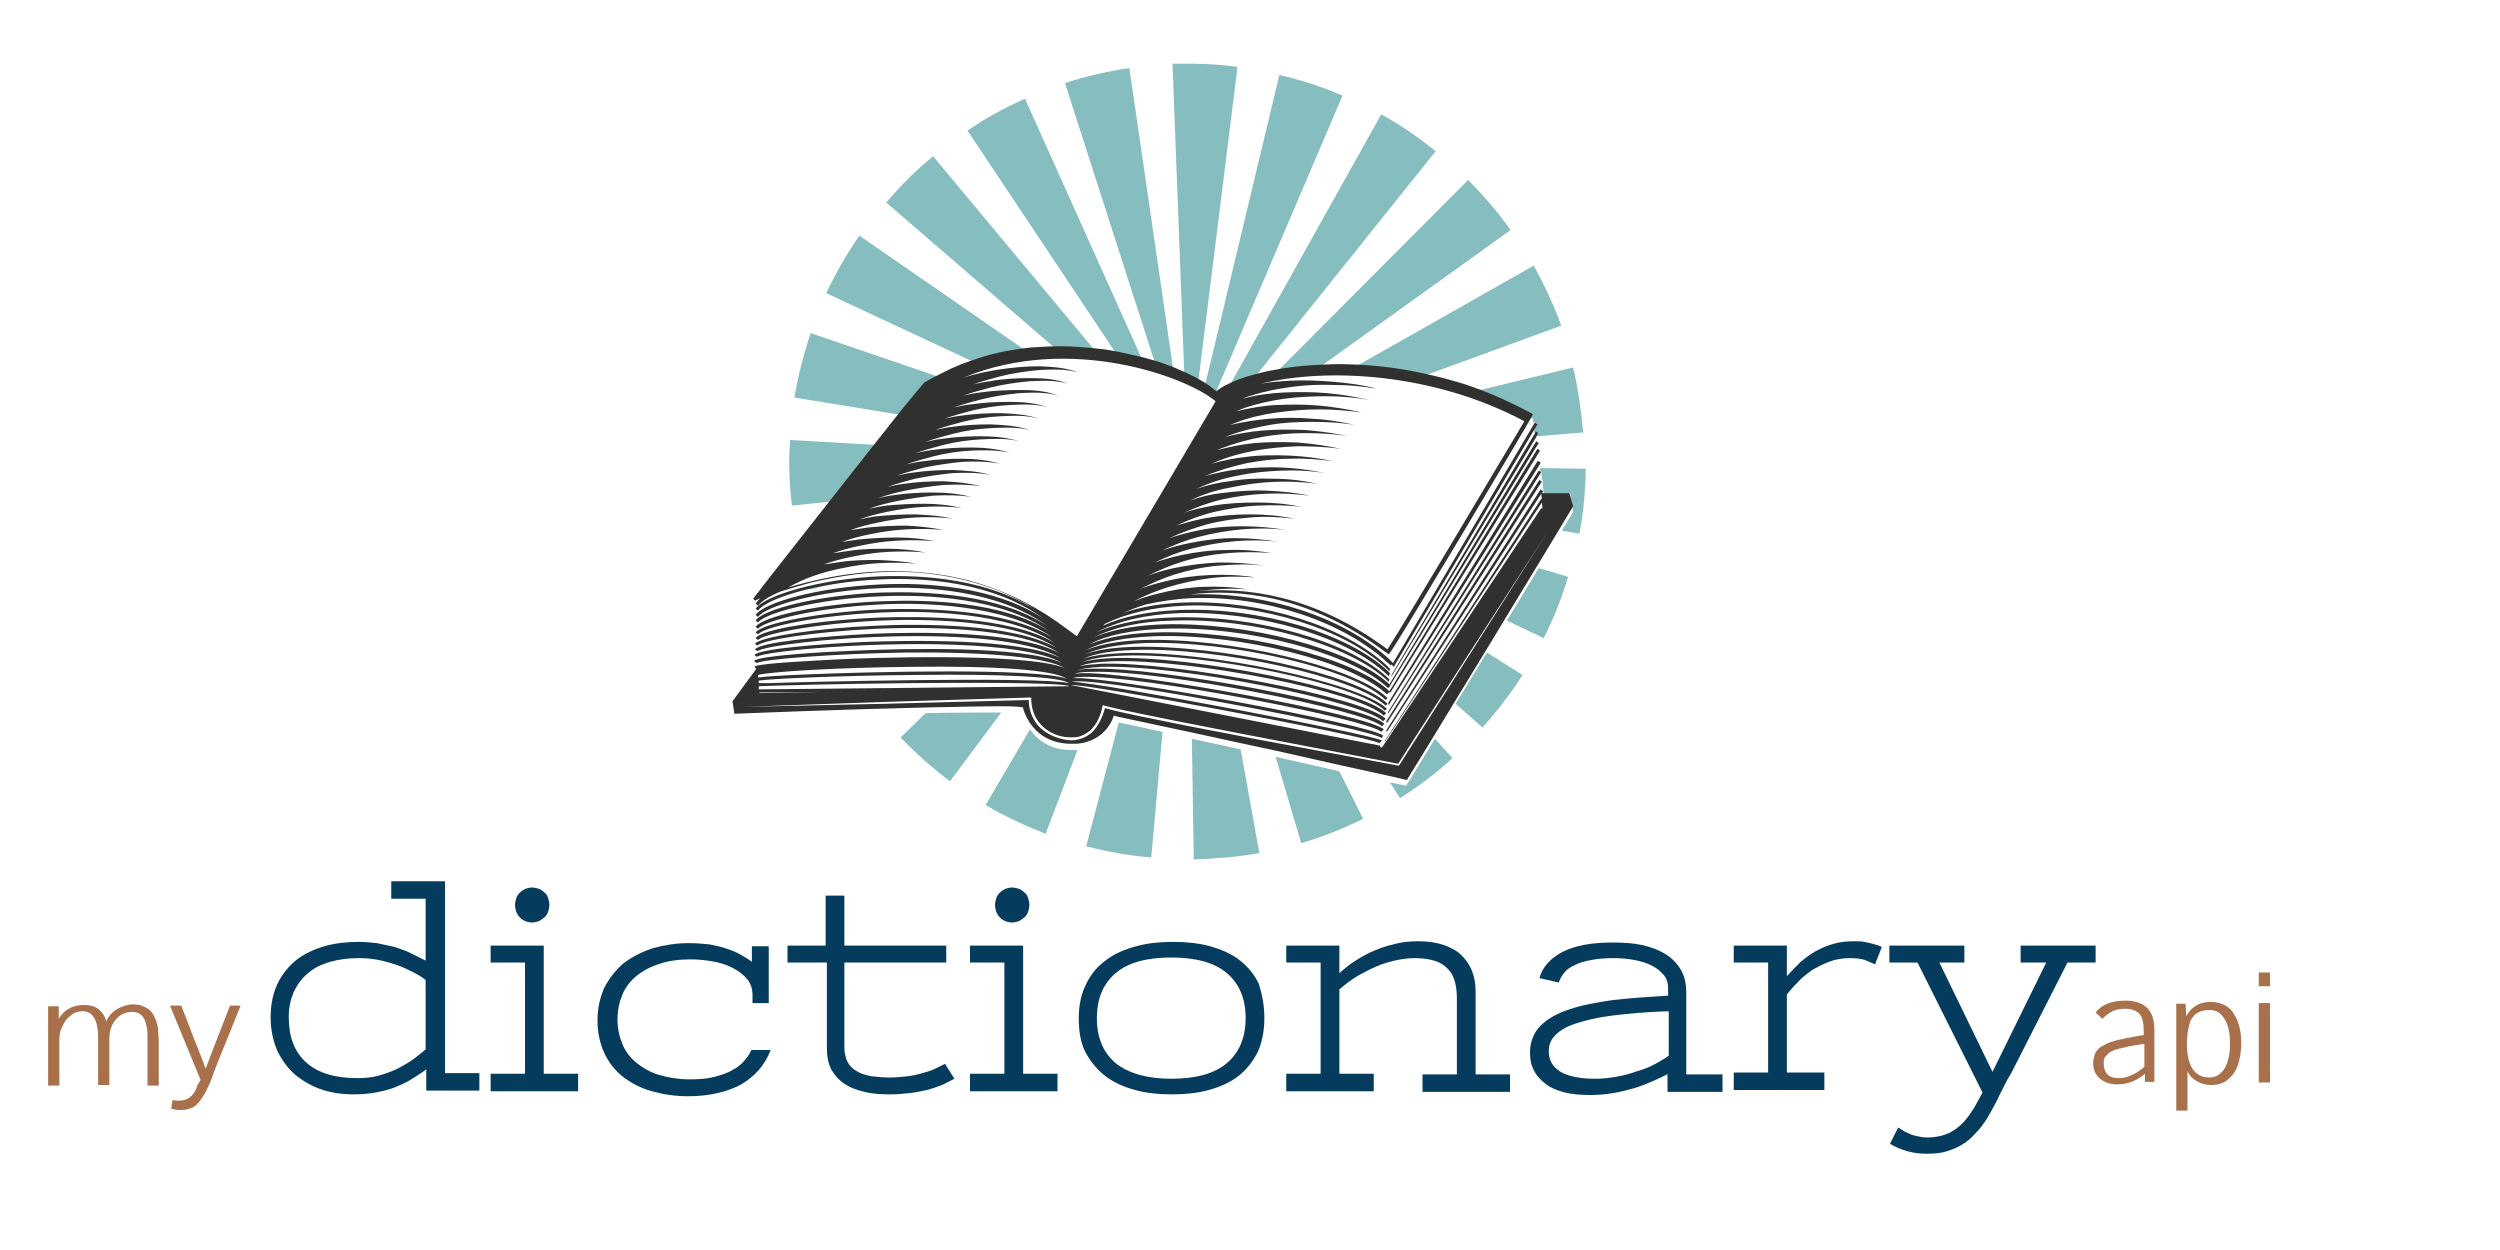 <?xml version="1.0" encoding="utf-8"?>
<!-- Generator: Adobe Illustrator 26.0.2, SVG Export Plug-In . SVG Version: 6.00 Build 0)  -->
<svg version="1.1" id="Layer_1" xmlns="http://www.w3.org/2000/svg" xmlns:xlink="http://www.w3.org/1999/xlink" x="0px" y="0px"
	 viewBox="0 0 400 200" style="enable-background:new 0 0 400 200;" xml:space="preserve">
<style type="text/css">
	.st0{fill:#A9714B;}
	.st1{fill:#053C5E;}
	.st2{fill:#86BDBF;}
	.st3{fill:#30302F;}
</style>
<g>
	<g>
		<path class="st0" d="M9.5,166.4v7.3H7.7v-12.7h1.7l0,2c0.5-0.8,1.1-1.4,1.8-1.7c0.7-0.4,1.5-0.5,2.3-0.5c0.9,0,1.7,0.2,2.3,0.7
			c0.6,0.5,1,1.1,1.2,1.9c0.4-0.9,1-1.5,1.8-2c0.8-0.4,1.6-0.7,2.5-0.7c0.7,0,1.3,0.1,1.8,0.4c0.5,0.2,0.9,0.5,1.2,0.9
			c0.3,0.4,0.5,0.8,0.7,1.4s0.3,1.1,0.3,1.5c0,0.5,0.1,1,0.1,1.6v7.2h-1.8v-7.6c0-0.6,0-1.2-0.1-1.7c-0.1-0.5-0.2-0.9-0.4-1.3
			c-0.2-0.4-0.4-0.7-0.8-0.9c-0.3-0.2-0.7-0.3-1.2-0.3c-0.7,0-1.3,0.2-1.9,0.6c-0.6,0.4-1,1-1.3,1.6c-0.3,0.7-0.4,1.3-0.4,2.1v7.4
			h-1.8v-7.6c0-1.3-0.2-2.4-0.6-3.1c-0.4-0.7-1-1.1-1.9-1.1c-0.7,0-1.4,0.2-1.9,0.7c-0.6,0.4-1,1-1.3,1.7
			C9.6,164.9,9.5,165.6,9.5,166.4z"/>
		<path class="st0" d="M32.1,172.8l-4.9-11.9h1.8l0.7,1.8c0.5,1.2,1,2.7,1.7,4.4c0.7,1.7,1.2,3,1.5,3.9c0.7-1.9,2-5.2,3.9-10.1h1.7
			c-0.6,1.5-1.4,3.5-2.5,6.2c-1.1,2.7-1.8,4.4-2.1,5.4c-0.3,0.8-0.6,1.4-0.8,1.8c-0.2,0.5-0.5,0.9-0.8,1.4c-0.3,0.5-0.6,0.8-0.9,1.1
			c-0.3,0.3-0.7,0.5-1.2,0.6c-0.4,0.2-1,0.2-1.5,0.2c-0.4,0-0.9-0.1-1.3-0.2l0.2-1.4c0.4,0.1,0.7,0.1,1.1,0.1c1.4,0,2.4-0.8,2.9-2.5
			L32.1,172.8z"/>
	</g>
	<g>
		<path class="st1" d="M76.7,174.5h-8.5v-3.4c-0.8,0.6-1.6,1.1-2.4,1.6c-0.8,0.5-1.7,0.9-2.7,1.3c-1,0.4-2,0.6-3,0.8
			c-1.1,0.2-2.3,0.3-3.5,0.3c-1.7,0-3.3-0.2-4.9-0.7c-1.6-0.5-3-1.3-4.3-2.3c-1.2-1-2.2-2.3-3-3.9c-0.7-1.6-1.1-3.4-1.1-5.5
			c0-2,0.4-3.8,1.1-5.3c0.7-1.5,1.8-2.8,3-3.8c1.3-1,2.8-1.7,4.5-2.2c1.7-0.5,3.6-0.7,5.5-0.7c1,0,2,0.1,2.9,0.2
			c1,0.2,1.9,0.4,2.8,0.6c0.9,0.3,1.8,0.6,2.6,1c0.8,0.4,1.6,0.8,2.4,1.2v-9.9h-5.5V141h8.6v30.7h5.5V174.5z M57.2,172.5
			c1.2,0,2.3-0.1,3.4-0.4c1.1-0.3,2.1-0.7,3-1.1c0.9-0.5,1.8-1,2.5-1.5c0.8-0.6,1.4-1.1,2-1.6v-11.1c-0.6-0.5-1.3-0.9-2.1-1.3
			c-0.8-0.4-1.6-0.8-2.5-1.1c-0.9-0.3-1.9-0.6-2.9-0.8c-1-0.2-2.1-0.3-3.2-0.3c-1.7,0-3.2,0.2-4.6,0.6c-1.4,0.4-2.6,1-3.5,1.8
			c-1,0.8-1.7,1.8-2.3,3c-0.5,1.2-0.8,2.5-0.8,4c0,3.2,0.9,5.6,2.8,7.3C50.9,171.7,53.6,172.5,57.2,172.5z"/>
		<path class="st1" d="M78.5,151.3H87v20.5h5.5v2.8h-14v-2.8H84V154h-5.5V151.3z M82.4,144.8c0-0.4,0.1-0.7,0.2-1.1
			c0.1-0.3,0.3-0.6,0.6-0.9s0.5-0.4,0.9-0.6c0.3-0.1,0.7-0.2,1-0.2c0.4,0,0.7,0.1,1.1,0.2c0.3,0.1,0.6,0.3,0.9,0.6
			c0.3,0.2,0.5,0.5,0.6,0.9c0.1,0.3,0.2,0.7,0.2,1.1c0,0.4-0.1,0.7-0.2,1.1c-0.1,0.3-0.3,0.6-0.6,0.9c-0.3,0.2-0.5,0.4-0.9,0.6
			c-0.3,0.1-0.7,0.2-1.1,0.2c-0.4,0-0.7-0.1-1-0.2c-0.3-0.1-0.6-0.3-0.9-0.6s-0.4-0.5-0.6-0.9C82.5,145.5,82.4,145.2,82.4,144.8z"/>
		<path class="st1" d="M120.4,160.3v-1.1c0-1-0.3-1.9-0.9-2.6c-0.6-0.7-1.4-1.3-2.4-1.8c-1-0.5-2-0.8-3.2-1
			c-1.2-0.2-2.3-0.3-3.4-0.3c-1.8,0-3.5,0.2-4.9,0.7c-1.4,0.4-2.7,1.1-3.7,1.9c-1,0.8-1.8,1.8-2.3,3c-0.5,1.2-0.8,2.5-0.8,4
			c0,1.5,0.3,2.8,0.8,4c0.5,1.2,1.3,2.2,2.3,3c1,0.8,2.2,1.5,3.6,1.9c1.4,0.4,3,0.7,4.8,0.7c1.5,0,2.9-0.1,4-0.4
			c1.1-0.3,2.1-0.6,2.9-1.1c0.8-0.4,1.4-0.9,1.9-1.5c0.5-0.6,0.9-1.1,1.1-1.7h3.1c-0.9,2.4-2.5,4.2-4.7,5.5
			c-2.2,1.2-5.1,1.9-8.5,1.9c-2.1,0-4-0.3-5.8-0.8c-1.8-0.5-3.3-1.3-4.6-2.3c-1.3-1-2.3-2.3-3-3.8c-0.7-1.5-1.1-3.3-1.1-5.2
			c0-2,0.4-3.7,1.1-5.3c0.8-1.5,1.8-2.8,3.1-3.9c1.3-1,2.9-1.8,4.7-2.4c1.8-0.5,3.7-0.8,5.7-0.8c1.2,0,2.3,0.1,3.3,0.2
			c1,0.2,2,0.4,2.8,0.7c0.9,0.3,1.6,0.6,2.3,1c0.7,0.4,1.2,0.7,1.7,1.1v-2.5h2.7v9.1H120.4z"/>
		<path class="st1" d="M125.8,151.3h6.3v-8h3v8h16.3v2.7h-16.3v13.5c0,1,0.2,1.8,0.5,2.4c0.3,0.6,0.8,1.1,1.5,1.5
			c0.6,0.4,1.4,0.6,2.3,0.8c0.9,0.1,1.9,0.2,2.9,0.2c1.1,0,2-0.1,2.9-0.2c0.9-0.1,1.7-0.3,2.4-0.5c0.7-0.2,1.4-0.4,2-0.7
			c0.6-0.3,1.1-0.5,1.6-0.8l1.5,2.4c-0.6,0.3-1.3,0.7-2,1c-0.8,0.3-1.6,0.6-2.4,0.8c-0.9,0.2-1.8,0.4-2.8,0.5c-1,0.1-2,0.2-3,0.2
			c-1.6,0-3-0.1-4.2-0.4c-1.3-0.3-2.3-0.7-3.2-1.3c-0.9-0.6-1.6-1.4-2.1-2.3c-0.5-1-0.7-2.1-0.7-3.5V154h-6.3V151.3z"/>
		<path class="st1" d="M155.2,151.3h8.5v20.5h5.5v2.8h-14v-2.8h5.5V154h-5.5V151.3z M159.2,144.8c0-0.4,0.1-0.7,0.2-1.1
			c0.1-0.3,0.3-0.6,0.6-0.9s0.5-0.4,0.9-0.6c0.3-0.1,0.7-0.2,1-0.2c0.4,0,0.7,0.1,1.1,0.2c0.3,0.1,0.6,0.3,0.9,0.6
			c0.3,0.2,0.5,0.5,0.6,0.9c0.1,0.3,0.2,0.7,0.2,1.1c0,0.4-0.1,0.7-0.2,1.1c-0.1,0.3-0.3,0.6-0.6,0.9c-0.3,0.2-0.5,0.4-0.9,0.6
			c-0.3,0.1-0.7,0.2-1.1,0.2c-0.4,0-0.7-0.1-1-0.2c-0.3-0.1-0.6-0.3-0.9-0.6s-0.4-0.5-0.6-0.9C159.3,145.5,159.2,145.2,159.2,144.8z
			"/>
		<path class="st1" d="M202.3,162.9c0,2.1-0.4,4-1.1,5.5c-0.8,1.5-1.8,2.8-3.1,3.8c-1.3,1-2.9,1.7-4.7,2.2c-1.8,0.5-3.8,0.7-5.9,0.7
			c-2.1,0-4.1-0.2-5.9-0.7c-1.8-0.5-3.4-1.2-4.7-2.2c-1.3-1-2.4-2.3-3.2-3.8c-0.8-1.5-1.1-3.4-1.1-5.5c0-2.1,0.4-3.9,1.2-5.5
			c0.8-1.6,1.8-2.8,3.2-3.8c1.3-1,2.9-1.7,4.8-2.2c1.8-0.5,3.8-0.7,5.9-0.7c2.1,0,4.1,0.2,5.9,0.7c1.8,0.5,3.4,1.2,4.7,2.2
			c1.3,1,2.4,2.3,3.1,3.8C201.9,158.9,202.3,160.8,202.3,162.9z M199.3,162.9c0-3.1-1-5.5-3-7.2c-2-1.7-5-2.5-8.9-2.5
			c-3.9,0-6.9,0.8-8.9,2.5c-2,1.7-3,4.1-3,7.2c0,3.1,1,5.5,3,7.2c2,1.6,5,2.5,8.9,2.5c3.9,0,6.9-0.8,8.9-2.5
			C198.3,168.4,199.3,166,199.3,162.9z"/>
		<path class="st1" d="M205.8,151.3h8.5v4.4c0.8-0.7,1.6-1.4,2.6-2c0.9-0.6,2-1.2,3-1.6c1.1-0.5,2.2-0.8,3.4-1.1
			c1.2-0.3,2.4-0.4,3.7-0.4c1.5,0,2.8,0.2,4,0.6c1.1,0.4,2.1,0.9,2.8,1.6c0.7,0.7,1.3,1.5,1.7,2.5c0.4,1,0.6,2.1,0.6,3.4v13.2h5.5
			v2.8h-14v-2.8h5.5v-12.3c0-1.2-0.2-2.3-0.5-3.1c-0.3-0.8-0.8-1.4-1.4-1.9c-0.6-0.5-1.3-0.8-2.1-1c-0.8-0.2-1.8-0.3-2.8-0.3
			c-1.2,0-2.4,0.2-3.6,0.5c-1.2,0.3-2.3,0.7-3.3,1.2s-2,1-2.9,1.6c-0.9,0.6-1.6,1.2-2.2,1.7v13.5h5.5v2.8h-14v-2.8h5.5V154h-5.5
			V151.3z"/>
		<path class="st1" d="M266.9,171.8c-0.7,0.4-1.6,0.8-2.5,1.2c-0.9,0.4-1.9,0.8-2.9,1.1c-1.1,0.3-2.2,0.6-3.4,0.8
			c-1.2,0.2-2.4,0.3-3.7,0.3c-1.5,0-2.8-0.1-4-0.4c-1.2-0.3-2.2-0.7-3-1.3c-0.8-0.6-1.5-1.3-1.9-2.1c-0.5-0.9-0.7-1.8-0.7-3
			c0-1.7,0.6-3.2,1.7-4.3c1.1-1.1,2.7-2,4.6-2.6c2-0.7,4.3-1.1,7-1.5c2.7-0.3,5.6-0.5,8.8-0.7v-1.1c0-0.9-0.2-1.6-0.7-2.2
			c-0.5-0.6-1.1-1.1-1.9-1.5c-0.8-0.4-1.7-0.7-2.8-0.9c-1-0.2-2.2-0.3-3.3-0.3c-1.4,0-2.6,0.1-3.6,0.3c-1,0.2-1.9,0.4-2.6,0.8
			c-0.7,0.3-1.3,0.7-1.7,1.2c-0.4,0.5-0.7,1-0.9,1.6l-3.1-0.7c0.5-1.8,1.8-3.2,3.7-4.2c2-1,4.6-1.5,8-1.5c1.7,0,3.3,0.1,4.7,0.4
			c1.4,0.3,2.7,0.8,3.7,1.4c1,0.6,1.9,1.5,2.5,2.5c0.6,1,0.9,2.2,0.9,3.7v13.1h5.8v2.8h-8.8V171.8z M266.9,161.8
			c-3.6,0.1-6.6,0.4-9,0.7c-2.4,0.3-4.4,0.8-5.9,1.3c-1.5,0.5-2.6,1.2-3.2,1.9c-0.7,0.7-1,1.5-1,2.5c0,1.4,0.6,2.5,1.9,3.3
			c1.2,0.7,3.1,1.1,5.5,1.1c1,0,2.1-0.1,3.3-0.3c1.2-0.2,2.3-0.5,3.4-0.9c1.1-0.3,2.1-0.7,3-1.2s1.6-0.9,2.1-1.3V161.8z"/>
		<path class="st1" d="M277.4,151.3h8.5v4.9c0.7-0.8,1.4-1.5,2.1-2.2c0.8-0.7,1.6-1.3,2.5-1.8c0.9-0.5,1.8-0.9,2.9-1.2
			c1-0.3,2.1-0.4,3.3-0.4c0.6,0,1.1,0,1.6,0.1c0.5,0.1,1,0.2,1.3,0.3c0.4,0.1,0.7,0.2,1,0.3c0.3,0.1,0.4,0.2,0.5,0.2l-1.1,2.8
			c-0.4-0.2-0.9-0.4-1.6-0.7c-0.6-0.2-1.5-0.3-2.4-0.3c-1.2,0-2.4,0.2-3.4,0.6c-1,0.4-2,0.9-2.8,1.4c-0.8,0.6-1.6,1.2-2.2,1.9
			c-0.7,0.7-1.2,1.3-1.7,1.9v12.5h6v2.8h-14.5v-2.8h5.5V154h-5.5V151.3z"/>
		<path class="st1" d="M335.4,154h-4.6l-9,17.7l-0.6,1c-0.6,1.2-1.2,2.3-1.7,3.4c-0.5,1-1.1,2-1.6,2.9c-0.6,0.9-1.1,1.6-1.8,2.3
			c-0.6,0.7-1.3,1.3-2.1,1.8c-0.8,0.5-1.6,0.8-2.5,1.1c-0.9,0.3-2,0.4-3.2,0.4c-1,0-2-0.1-3.1-0.4c-1.1-0.3-2-0.7-2.8-1.2l1.3-2.6
			c0.2,0.1,0.5,0.3,0.8,0.5c0.3,0.2,0.6,0.3,1,0.5c0.4,0.2,0.8,0.3,1.3,0.4c0.5,0.1,1,0.2,1.5,0.2c1.2,0,2.2-0.2,3-0.5
			c0.9-0.3,1.6-0.8,2.3-1.4c0.7-0.6,1.3-1.4,1.9-2.3c0.6-0.9,1.1-1.9,1.7-3L306.8,154h-4.5v-2.7h12v2.7h-4l8.5,17.5l8.6-17.5h-4.1
			v-2.7h12V154z"/>
	</g>
	<g>
		<path class="st0" d="M343.2,171.8c-1.4,1.2-2.9,1.7-4.5,1.7c-1.1,0-1.9-0.3-2.7-0.9c-0.7-0.6-1.1-1.4-1.1-2.5
			c0-0.4,0.1-0.9,0.2-1.2c0.1-0.4,0.3-0.7,0.5-0.9c0.2-0.3,0.5-0.5,0.9-0.7c0.4-0.2,0.7-0.4,1-0.5c0.3-0.1,0.7-0.2,1.3-0.4
			c0.6-0.1,1.1-0.2,1.4-0.3c0.4-0.1,0.9-0.1,1.6-0.3l1.2-0.2v-0.5c0-1.4-0.2-2.3-0.7-2.9c-0.5-0.5-1.2-0.8-2.3-0.8
			c-0.7,0-1.4,0.1-2,0.4c-0.6,0.3-1.1,0.7-1.6,1.2c0,0-0.4-0.3-1.1-1c1-1.3,2.6-1.9,4.7-1.9c3.1,0,4.7,1.5,4.7,4.6v8.4h-1.5
			L343.2,171.8z M343.1,167l-1.2,0.2c-0.7,0.1-1.2,0.2-1.6,0.3c-0.4,0.1-0.8,0.2-1.3,0.3c-0.4,0.1-0.8,0.2-1.1,0.4
			c-0.3,0.1-0.5,0.3-0.7,0.5c-0.2,0.2-0.4,0.4-0.5,0.6c-0.1,0.2-0.1,0.5-0.1,0.8c0,1.6,0.8,2.4,2.4,2.4c1.3,0,2.7-0.6,4.1-1.8V167z"
			/>
		<path class="st0" d="M349.8,162.6c0.8-1.5,2.1-2.3,3.9-2.3c0.8,0,1.6,0.2,2.2,0.5c0.6,0.3,1.2,0.8,1.5,1.4
			c0.4,0.6,0.7,1.3,0.9,2.1c0.2,0.8,0.3,1.6,0.3,2.6c0,1.3-0.2,2.4-0.5,3.4c-0.3,1-0.9,1.8-1.6,2.4c-0.7,0.6-1.6,0.9-2.7,0.9
			c-0.9,0-1.6-0.2-2.3-0.6c-0.7-0.4-1.2-0.9-1.5-1.6v1.7v4.6h-1.8v-17.1h1.5L349.8,162.6z M355.9,163c-0.6-1-1.4-1.4-2.4-1.4
			c-0.6,0-1.1,0.1-1.6,0.3c-0.4,0.2-0.8,0.4-1,0.8c-0.3,0.3-0.5,0.7-0.6,1.2s-0.2,0.9-0.3,1.4c0,0.5-0.1,1-0.1,1.6
			c0,3.6,1.2,5.5,3.6,5.5c1,0,1.8-0.5,2.4-1.4c0.6-1,0.9-2.3,0.9-4C356.8,165.2,356.5,163.9,355.9,163z"/>
		<path class="st0" d="M361.4,157.8v-2.2h1.8v2.2H361.4z M361.4,173.2v-12.7h1.8v12.7H361.4z"/>
	</g>
</g>
<g>
	<path class="st2" d="M200.4,60.8c-1.5,0.4-2.9,0.9-4,1.5l24.6-44c3.1,1.7,6,3.7,8.7,5.9L200.4,60.8z M180.7,10.9
		c-3.5,0.5-7,1.3-10.3,2.4L185,58.7c1,0.3,1.9,0.6,2.8,1L180.7,10.9z M214.8,15.3c-3.2-1.4-6.6-2.5-10.1-3.3l-12,50.1
		c0.6,0.4,1.2,0.8,1.6,1.2L214.8,15.3z M198,10.7c-2.3-0.3-4.6-0.5-6.8-0.5c-1.2,0-2.4,0-3.6,0l1.9,50c0.8,0.3,1.5,0.7,2.2,1.1
		L198,10.7z M164,15.8c-3.2,1.4-6.3,3.1-9.2,5.1l24.2,36.3c1.4,0.3,2.7,0.6,4,0.9L164,15.8z M173.8,135.4c3.4,0.9,6.9,1.5,10.4,1.8
		l1.8-20.1l-7-1.5L173.8,135.4z M137.5,37.7c-2,2.9-3.8,6-5.3,9.2l24.2,11.3c2.8-0.9,5.6-1.4,8.3-1.7L137.5,37.7z M126.4,70.4
		c0,0.8-0.1,1.5-0.1,2.3c-0.1,2.7,0.1,5.5,0.4,8.2l6.6-0.7c2.4-3.1,4.9-6.2,7.1-9L126.4,70.4z M147.8,62.1c1-0.6,2-1.1,3-1.6
		l-21.1-7.2c-1.1,3.3-2,6.8-2.6,10.3l17.1,2.8c1.4-1.8,2.6-3.2,3.4-4.1L147.8,62.1z M175.7,56.7l-26.4-31.7
		c-2.7,2.2-5.2,4.7-7.5,7.4l27.8,24C171.6,56.3,173.7,56.5,175.7,56.7 M245.3,67L245.3,67l0,0.8l0.2-0.3l0.4,0.3l-0.5,0.9l0.1,0.6
		l0.1-0.2l0.4,0.3l-0.2,0.4l7.5-0.6c-0.3-3.5-0.8-7-1.6-10.4l-16.1,3.9c3.1,1.1,6.2,2.4,9.2,4.1L245.3,67z M246.4,74.9l0.1,0.5
		l0.2,0.1l-0.1,0.2l0.2,1.3l0.1,0.1l-0.1,0.1l0.2,1.7l4.2,0l0.5,3l-1.8,3l2.8,0.5c0.5-2.5,0.8-5,0.9-7.5c0.1-1,0.1-2,0.1-2.9
		L246.4,74.9z M249.8,52.1c-1.2-3.3-2.7-6.5-4.4-9.6l-29.3,16.6c3.5,0.1,7.2,0.5,11,1.3L249.8,52.1z M241.7,36.8
		c-2-2.8-4.3-5.5-6.8-8L203.8,60c2.1-0.4,4.3-0.7,6.7-0.8L241.7,36.8z M129.7,94.3c2.5-0.7,4.8-1.1,7-1.5c-2.2,0.3-4.6,0.7-7,1.3
		C129.6,94.2,129.6,94.2,129.7,94.3 M191,137.5c3.5-0.1,7-0.4,10.5-1l-3-16.6l-7.8-1.7L191,137.5z M164.8,116.7l-7.1,12.1
		c3,1.8,6.3,3.3,9.6,4.6l5.1-13.4c-0.2,0-0.4,0-0.7,0C168,120.1,165.9,118.3,164.8,116.7 M208.2,134.9c3.4-1,6.7-2.3,9.9-3.9
		l-3.8-7.6l-10.2-2.3L208.2,134.9z M222.4,125.2l1.6,2.5c3-1.9,5.8-4,8.4-6.4l-2.8-3.1l-4.6,7.5L222.4,125.2z M148.1,114.1l-4,3.9
		c2.4,2.5,5.1,4.9,7.9,7l8.2-11C157.2,114,152.9,114,148.1,114.1 M247,102.1c1.6-3.2,2.9-6.5,3.9-9.8l-4.7-1.4l-5.1,8.4L247,102.1z
		 M237.2,116.4c2.3-2.6,4.5-5.4,6.4-8.4l-5.7-3.6l-5,8.2L237.2,116.4z"/>
	<path class="st3" d="M251.1,78.9l-4.2,0l-0.2,0l0.2-0.3l-0.4-0.3l-24.6,38.4l-0.1,0.2l0.1,0.2l0,0l24.7-38.1l0.1,0.9l-0.1-0.1
		l-24.8,38.4l-0.2,0.3l0.1,0.1l0-0.1l25-38.1l0.1,1l-0.2-0.1l-25,37.6l-0.5,0.7l-0.3-0.1l0-0.2l-49.5-9.7c2.3-0.3,47.7,8.2,49.4,9.3
		l0.4-0.4c-0.9-0.9-45.6-9.4-49.6-9.4c1.2-0.4,9.2,0.5,24.7,3.4c12.9,2.4,24.2,4.9,24.9,5.6l0.2-0.4c-1.7-1.7-43.1-9.4-49.2-9.2
		c-0.1,0-0.3,0-0.4,0c0.3-0.1,0.7-0.2,1.5-0.2c9.4-0.3,45.8,6.8,47.8,8.8l0.4-0.4c-2.3-2.3-39.7-9.2-48.2-9c-0.5,0-0.9,0.1-1.2,0.1
		c0.5-0.2,1.2-0.3,2.6-0.3c11.1-0.4,44,6.2,46.5,8.7l0.4-0.4c-3-2.9-36.3-9.2-46.9-8.8c-1,0-1.7,0.1-2.3,0.3
		c0.7-0.3,1.9-0.5,3.9-0.6c12.7-0.4,42,5.6,45.1,8.7l0.4-0.4c-3.4-3.4-33.6-9.2-45.5-8.8c-1.5,0.1-2.7,0.2-3.5,0.4
		c1-0.4,2.6-0.7,5.2-0.8c12.9-0.4,39.7,4.9,43.5,8.7l0.4-0.4c-3.9-3.8-31-9.3-43.9-8.8c-2.1,0.1-3.7,0.3-4.9,0.7
		c1.4-0.6,3.7-1,6.7-1.1c13.4-0.5,37.7,4.6,41.9,8.8l0.3-0.3l0,0c0,0,0,0,0,0c-4.4-4.2-28.8-9.4-42.3-8.9c-2.7,0.1-4.8,0.4-6.3,0.9
		c1.8-0.8,4.5-1.3,8.1-1.4c13.8-0.5,35.7,4.4,40.3,8.9l0.2-0.2l0.1-0.1c0,0-0.1-0.1-0.1-0.1c-4.9-4.6-26.7-9.4-40.6-9
		c-3.3,0.1-5.9,0.5-7.7,1.2c2.1-1,5.3-1.6,9.4-1.8c13.9-0.5,33.8,4.2,38.7,9.1l0.1-0.1l0.2-0.2c-0.1-0.1-0.1-0.1-0.2-0.2
		c-5.4-4.9-25.1-9.5-38.9-9.1c-2.9,0.1-6.5,0.5-9.1,1.6c2.4-1.3,6.1-2,10.8-2.2c13.8-0.5,31.9,4.1,37.3,9.3l0.1-0.1l0.3-0.3l0.1,0.2
		l23.7-38.3l0.3-0.5l-0.4-0.3l0,0l-23.7,38.8c-0.1-0.1-0.2-0.2-0.2-0.2c-5.7-5.2-23.7-9.7-37.4-9.2c-3.3,0.1-7.3,0.6-10.4,1.9
		c2.7-1.5,6.8-2.3,11.9-2.5c13.5-0.5,30.2,4,35.9,9.5c0,0,0,0,0,0l0.4-0.4c-0.1-0.1-0.2-0.2-0.4-0.4c-6.1-5.5-22.6-9.8-35.9-9.4
		c-3.5,0.1-7.8,0.6-11.2,2.1c3.1-1.6,7.4-2.6,12.6-2.7c13.1-0.5,28.5,3.9,34.5,9.7c0,0,0.1,0.1,0.1,0.1l0.1-0.4
		c-0.1-0.1-0.1-0.1-0.2-0.2c-6.2-5.9-21.4-10.2-34.6-9.7c-3.8,0.1-8.4,0.7-12.1,2.4c3.3-1.8,7.9-2.9,13.3-3.1
		c12.7-0.4,26.9,3.8,33.3,9.9c0.1,0.1,0.1,0.1,0.2,0.2l0.2-0.5c-0.1-0.1-0.2-0.2-0.3-0.3c-6.5-6.1-20.6-10.3-33.4-9.8
		c-4.8,0.2-8.9,1-12.2,2.5c0.1-0.1,0.2-0.2,0.3-0.3c3.5-1.7,7.9-2.7,13-2.9c12.1-0.4,25.6,3.8,32.2,10.2c0.1,0.1,0.2,0.2,0.3,0.3
		l0.1-0.4c-0.1-0.1-0.3-0.2-0.4-0.4c-6.8-6.4-20.1-10.6-32.3-10.2c-3.8,0.1-7.2,0.7-10.1,1.7c1.2-0.5,2.4-1,3.8-1.4
		c2.3-0.5,4.8-0.9,7.4-1c11.8-0.4,24.2,3.8,31.3,10.4c0.1,0.1,0.3,0.2,0.4,0.4l0.4-0.4c-0.2-0.2-0.5-0.5-0.7-0.7
		c-7.2-6.6-19.6-10.7-31.3-10.3c-0.2,0-0.5,0-0.7,0c0.1,0,0.2,0,0.3,0c7.4-0.9,18.8,0,31,9.1c0.1,0.1,0.2,0.1,0.3,0.2l0.4,0.3
		l0.3-0.4c1.9-2.7,21.7-36,22.5-37.5l0.2-0.4l0.1-0.1l-0.5-0.3c-3-1.6-6.1-3-9.2-4.1c-2.8-1-5.7-1.7-8.5-2.3
		c-3.8-0.8-7.5-1.2-11-1.3c-1.9-0.1-3.8,0-5.6,0.1c-2.4,0.1-4.6,0.4-6.7,0.8c-1.2,0.2-2.3,0.5-3.4,0.8c-1.5,0.4-2.9,0.9-4,1.5
		c-0.7,0.3-1.3,0.7-1.8,1.1c0,0-0.1-0.1-0.1-0.1c-0.5-0.4-1-0.8-1.6-1.2c-0.4-0.2-0.8-0.5-1.2-0.7c-0.7-0.4-1.4-0.7-2.2-1.1
		c-0.5-0.2-1-0.4-1.6-0.7c-0.9-0.3-1.8-0.7-2.8-1c-0.7-0.2-1.4-0.4-2.1-0.6c-1.3-0.3-2.6-0.6-4-0.9c-1-0.2-2.1-0.4-3.2-0.5
		c-2-0.2-4-0.4-6.1-0.4c-1.6,0-3.2,0.1-4.8,0.2c-2.8,0.3-5.6,0.8-8.3,1.7c-1.9,0.6-3.8,1.3-5.7,2.3c-1,0.5-2,1-3,1.6l-0.1,0.1
		c-0.8,0.9-2,2.4-3.4,4.1c-1.1,1.4-2.4,3-3.8,4.8c-2.2,2.8-4.7,5.9-7.1,9c-6.3,8-12.2,15.5-12.3,15.7l-0.7,0.9l0.3,0.3l0.9-0.4
		c-0.2,0.2-0.4,0.3-0.5,0.5c-0.1,0.1-0.2,0.3-0.3,0.4l0.4,0.3c0.3-0.4,0.8-0.8,1.6-1.3c0.6-0.3,1.3-0.7,2.1-1c1.7-0.5,3.3-1,4.8-1.4
		c2.5-0.6,4.8-1,7-1.3c9.5-1.2,16.9,0.4,22.1,2.3c2,0.7,3.7,1.6,5.3,2.4c0.8,0.5,1.5,1,2.3,1.5c-8.2-5.6-19-6.1-25.5-5.9
		c-9.8,0.4-18.7,3.1-20.1,5.2l0.4,0.3c1.1-1.8,9.4-4.6,19.7-5c6.6-0.3,17.8,0.3,26,6.3c-8-5.3-19.2-5.8-25.9-5.5
		c-10,0.4-18.9,2.9-20.2,4.9l0.4,0.3c1-1.6,9.3-4.2,19.8-4.6c6.9-0.3,18.5,0.3,26.4,6c-7.8-5.1-19.4-5.5-26.4-5.3
		c-10.2,0.4-19.1,2.7-20.2,4.5l0.4,0.3c0.9-1.4,9.1-3.8,19.8-4.2c7.2-0.3,19.1,0.2,26.8,5.6c-7.5-4.8-19.5-5.1-26.8-4.8
		c-10.3,0.4-19.2,2.5-20.2,4.1l0.4,0.3c0.8-1.2,9.1-3.4,19.8-3.9c6.1-0.3,19.6-0.1,27.3,5.3c-7.7-4.7-21.2-4.7-27.4-4.5
		c-9.5,0.4-19.1,2.2-20.1,3.7l0.4,0.3c0.7-1.1,8.9-3,19.7-3.5c6.3-0.3,20.5-0.2,27.8,4.9c-7.4-4.4-21.6-4.3-28-4.1
		c-9.7,0.4-19,1.9-19.9,3.3l0.4,0.3c0.6-0.9,8.7-2.6,19.4-3.1c6.6-0.3,21.5-0.3,28.4,4.4c-7-4-22-3.9-28.8-3.6
		c-9.6,0.4-18.7,1.8-19.5,2.9l0.4,0.3c0.5-0.8,8.4-2.2,19.1-2.7c7-0.3,22.7-0.4,29.2,3.9c-6.7-3.6-22.6-3.4-29.8-3.1
		c-8.6,0.4-18.2,1.4-18.9,2.5l0.4,0.3c0.5-0.7,10.7-2.2,23.1-2.4c12.5-0.2,21.5,1.1,25.4,3.5c-6.7-3.3-25-2.8-31.1-2.6
		c-7,0.3-17.2,1.1-17.9,2.1c0,0,0,0,0,0l0,0l0.4,0.3c0.9-0.9,19.7-2.7,34.5-1.8c7.1,0.4,12,1.4,14.4,2.8c-6.2-2.9-26.5-2.3-33.1-2
		c-5.3,0.2-15.2,0.8-16.2,1.6c0,0,0,0-0.1,0.1l0.1,0l0.4,0.3c0.7-0.6,12-1.5,24.1-1.7c13.3-0.1,22.3,0.8,25.2,2.5
		c-6.2-2.6-33-1.6-36.3-1.4c-3.7,0.2-12.2,0.6-13.3,1.1c0,0-0.1,0.1-0.1,0.1l0.1,0.1l0.2,0.2l-0.2,0.3l-3.6,4.9l0.3,2
		c0,0,17.1-0.7,30.5-1c4.8-0.1,9.2-0.2,12.1-0.2c2.1,0,3.4,0.1,3.6,0.2c0,0.4,0.4,1.4,1.1,2.5c1.1,1.6,3.2,3.4,6.9,3.3
		c0.2,0,0.5,0,0.7,0c4.8-0.5,5.8-4.5,5.8-4.5l0.8,0.2l7,1.5l4.7,1l7.8,1.7l5.6,1.2l10.2,2.3l8.2,1.8l2.6,0.6l4.6-7.5l3.4-5.6l5-8.2
		l3.2-5.3l5.1-8.4l3.5-5.8l1.8-3L251.1,78.9z M121.4,109.3l0-0.4c1.8-0.3,12.8-0.8,24.6-0.9c14.5-0.2,23.8,0.3,25,1.3
		c-4.8-1.1-43-0.2-47.9,0C122.2,109.3,121.7,109.3,121.4,109.3 M146,109.3c22.3-0.2,24.9,0.3,25.1,0.5l0,0l-49.7,0.5l0-0.5
		C123.4,109.7,134,109.4,146,109.3 M131.9,110.7l-10.4,0.2l0-0.1L131.9,110.7z M182.7,85.1L182.7,85.1
		C182.7,85.1,182.7,85.1,182.7,85.1L182.7,85.1z M243.9,67.4c-2.4,4-19,32-21.9,36.5c-11.8-8.8-22.9-10-30.5-9.3
		c0.3,0,0.6-0.1,0.9-0.1c2.4-0.3,4.8-0.4,7.2-0.2c-2.4-0.4-4.8-0.5-7.2-0.4c-2.4,0.1-4.9,0.5-7.2,1.1c-1.3,0.3-2.5,0.7-3.8,1.2
		c1.7-0.9,3.5-1.6,5.3-2.2c2.3-0.7,4.6-1.2,7-1.5c2.4-0.3,4.8-0.3,7.2-0.1c-2.4-0.4-4.8-0.5-7.2-0.4c-2.4,0.1-4.8,0.4-7.2,1
		c-1.3,0.3-2.7,0.7-4,1.2c1.8-0.9,3.6-1.7,5.5-2.3c2.3-0.7,4.6-1.2,7-1.4c2.4-0.2,4.8-0.3,7.2,0c-2.4-0.4-4.8-0.5-7.2-0.5
		c-2.4,0.1-4.8,0.4-7.2,0.9c-1.4,0.3-2.8,0.7-4.1,1.2c1.8-0.9,3.7-1.7,5.7-2.3c2.3-0.7,4.6-1.1,7-1.3c2.4-0.2,4.8-0.2,7.1,0
		c-2.4-0.4-4.8-0.6-7.2-0.5c-2.4,0-4.8,0.3-7.2,0.8c-1.4,0.3-2.9,0.7-4.3,1.2c1.8-0.9,3.8-1.7,5.8-2.2c2.3-0.6,4.6-1,6.9-1.2
		c2.4-0.2,4.7-0.2,7.1,0.1c-2.3-0.4-4.7-0.6-7.1-0.6c-2.4,0-4.8,0.3-7.2,0.8c-1.5,0.3-3,0.7-4.4,1.2c1.9-0.9,3.9-1.7,5.9-2.2
		c2.3-0.6,4.6-1,6.9-1.2c2.3-0.2,4.7-0.2,7.1,0.1c-2.3-0.4-4.7-0.6-7.1-0.6c-2.4,0-4.8,0.2-7.1,0.7c-1.5,0.3-3,0.7-4.5,1.2
		c1.9-0.9,3.9-1.6,6-2.2c2.3-0.6,4.6-0.9,6.9-1.1c2.3-0.2,4.7-0.1,7.1,0.2c-2.3-0.5-4.7-0.7-7.1-0.7c-2.4,0-4.8,0.2-7.1,0.6
		c-1.6,0.3-3.1,0.7-4.7,1.2c1.9-0.9,4-1.7,6.1-2.2c2.3-0.5,4.6-0.9,6.9-1c2.3-0.1,4.7-0.1,7,0.2c-2.3-0.5-4.7-0.7-7-0.7
		c-2.4,0-4.7,0.1-7.1,0.5c-1.6,0.3-3.2,0.6-4.8,1.2c2-0.9,4.1-1.7,6.3-2.2c2.3-0.5,4.6-0.8,6.9-0.9c2.3-0.1,4.7,0,7,0.3
		c-2.3-0.5-4.6-0.7-7-0.8c-2.4-0.1-4.7,0.1-7.1,0.4c-1.7,0.2-3.4,0.6-5,1.2c2-1,4.2-1.7,6.5-2.1c2.3-0.5,4.6-0.8,6.9-0.9
		c2.3-0.1,4.7,0,7,0.3c-2.3-0.5-4.6-0.8-7-0.8c-2.4-0.1-4.7,0-7.1,0.4c-1.7,0.2-3.5,0.6-5.2,1.2c2.1-1,4.3-1.7,6.6-2.1
		c2.3-0.5,4.6-0.7,6.9-0.8c2.3-0.1,4.6,0,7,0.4c-2.3-0.5-4.6-0.8-6.9-0.9c-2.3-0.1-4.7,0-7,0.3c-1.8,0.2-3.6,0.6-5.4,1.1
		c0.1,0,0.2-0.1,0.3-0.1c2.1-0.9,4.3-1.5,6.5-2c2.2-0.4,4.5-0.7,6.9-0.7c2.3-0.1,4.6,0.1,6.9,0.4c-2.3-0.5-4.6-0.8-6.9-0.9
		c-2.3-0.1-4.7-0.1-7,0.2c-1.9,0.2-3.8,0.6-5.6,1.1c0.2-0.1,0.3-0.1,0.5-0.2c2.1-0.9,4.3-1.5,6.5-1.9c2.2-0.4,4.5-0.6,6.8-0.7
		c2.3,0,4.6,0.1,6.9,0.4c-2.3-0.5-4.6-0.8-6.9-1c-2.3-0.1-4.7-0.1-7,0.1c-1.9,0.2-3.9,0.6-5.8,1.1c0.2-0.1,0.4-0.2,0.7-0.3
		c2.1-0.8,4.3-1.4,6.5-1.8c2.2-0.4,4.5-0.6,6.8-0.6c2.3,0,4.6,0.1,6.9,0.5c-2.2-0.5-4.5-0.8-6.9-1c-2.3-0.1-4.6-0.1-7,0.1
		c-2,0.2-4,0.5-6,1.1c0.3-0.1,0.6-0.2,0.8-0.3c2.1-0.8,4.3-1.3,6.5-1.7c2.2-0.4,4.5-0.5,6.8-0.5c2.3,0,4.6,0.1,6.9,0.5
		c-2.2-0.5-4.5-0.9-6.8-1c-2.3-0.2-4.6-0.2-7,0c-2.1,0.2-4.1,0.5-6.2,1c0.3-0.1,0.7-0.3,1-0.4c2.1-0.8,4.3-1.3,6.5-1.6
		c2.2-0.3,4.5-0.5,6.8-0.5c2.3,0,4.6,0.2,6.8,0.5c-2.2-0.5-4.5-0.9-6.8-1.1c-2.3-0.2-4.6-0.2-6.9-0.1c-2.1,0.1-4.3,0.5-6.4,1
		c0.4-0.2,0.8-0.3,1.2-0.5c2.1-0.7,4.3-1.2,6.5-1.5c2.2-0.3,4.5-0.4,6.8-0.4c2.3,0,4.6,0.2,6.8,0.6c-2.2-0.5-4.5-0.9-6.8-1.1
		c-2.3-0.2-4.6-0.2-6.9-0.1c-2.2,0.1-4.4,0.4-6.6,1c0.5-0.2,0.9-0.4,1.4-0.5c2.1-0.7,4.3-1.1,6.5-1.4c2.2-0.3,4.5-0.4,6.8-0.3
		c2.3,0,4.5,0.2,6.8,0.6c-2.2-0.6-4.5-0.9-6.8-1.1c-2.3-0.2-4.6-0.3-6.9-0.2c-1.6,0.1-3.3,0.2-4.9,0.5
		C212.2,58.8,229.3,59.6,243.9,67.4 M159.1,94.2c-3.4-1.3-7.7-2.4-12.9-2.7c-5.7-0.4-12.4,0.2-20.1,2.5c2.6-1.5,5.6-2.5,8.7-3.1
		c1.9-0.4,3.9-0.7,5.9-0.8c2-0.1,4-0.1,5.9,0.1c-2-0.4-4-0.5-6-0.6c-2,0-4,0-6,0.3c-0.9,0.1-1.8,0.3-2.8,0.4
		c1.4-0.5,2.9-0.9,4.4-1.2c1.9-0.4,3.9-0.7,5.9-0.8c2-0.1,4-0.1,6,0.1c-2-0.4-4-0.6-6-0.6c-2,0-4,0-6,0.3c-0.9,0.1-1.8,0.3-2.8,0.4
		c1.4-0.5,2.9-0.9,4.4-1.2c1.9-0.4,3.9-0.7,5.9-0.8c2-0.1,4-0.1,6,0.1c-2-0.4-4-0.6-6-0.6c-2,0-4,0.1-6.1,0.3
		c-0.9,0.1-1.8,0.3-2.8,0.4c1.4-0.5,2.9-0.9,4.4-1.2c1.9-0.4,3.9-0.7,5.9-0.8c2-0.1,4-0.1,6,0.1c-2-0.4-4-0.6-6-0.7
		c-2,0-4.1,0.1-6.1,0.3c-0.9,0.1-1.8,0.3-2.8,0.4c1.4-0.5,2.9-0.9,4.4-1.2c1.9-0.4,3.9-0.7,5.9-0.8c2-0.1,4-0.1,6,0.2
		c-2-0.5-4-0.6-6-0.7c-2,0-4.1,0.1-6.1,0.3c-0.9,0.1-1.8,0.3-2.8,0.5c1.4-0.5,2.9-0.9,4.4-1.2c2-0.4,3.9-0.7,6-0.8
		c2-0.1,4-0.1,6,0.2c-2-0.5-4-0.7-6-0.7c-2,0-4.1,0.1-6.1,0.3c-0.9,0.1-1.8,0.3-2.8,0.5c1.4-0.5,2.9-0.9,4.4-1.2c2-0.4,4-0.7,6-0.9
		c2-0.1,4-0.1,6,0.2c-2-0.5-4-0.7-6.1-0.7c-2,0-4.1,0.1-6.1,0.4c-0.9,0.1-1.8,0.3-2.7,0.5c1.4-0.5,2.9-0.9,4.4-1.2
		c2-0.4,4-0.7,6-0.9c2-0.1,4.1-0.1,6.1,0.2c-2-0.5-4-0.7-6.1-0.8c-2.1,0-4.1,0.1-6.2,0.4c-0.9,0.1-1.8,0.3-2.7,0.5
		c1.4-0.5,2.9-0.9,4.4-1.3c2-0.4,4-0.7,6-0.9c2-0.1,4.1-0.1,6.1,0.3c-2-0.6-4-0.7-6.1-0.8c-2.1,0-4.1,0.1-6.2,0.4
		c-0.9,0.1-1.8,0.3-2.7,0.5c1.4-0.5,2.9-0.9,4.4-1.3c2-0.4,4-0.7,6-0.9c2-0.1,4.1-0.1,6.1,0.3c-2-0.6-4.1-0.8-6.1-0.8
		c-2.1,0-4.1,0.1-6.2,0.4c-0.9,0.1-1.8,0.3-2.7,0.5c1.4-0.5,2.9-0.9,4.4-1.3c2-0.5,4-0.8,6-0.9c2-0.1,4.1-0.1,6.1,0.3
		c-2-0.6-4.1-0.8-6.1-0.8c-2.1,0-4.1,0.1-6.2,0.4c-0.9,0.1-1.8,0.3-2.7,0.5c1.4-0.5,2.9-0.9,4.4-1.3c2-0.5,4-0.8,6.1-0.9
		c2-0.1,4.1-0.2,6.1,0.3c-2-0.6-4.1-0.8-6.1-0.8c-2.1,0-4.2,0.1-6.2,0.4c-0.9,0.1-1.8,0.3-2.7,0.5c1.4-0.5,2.9-0.9,4.4-1.3
		c2-0.5,4-0.8,6.1-0.9c2-0.1,4.1-0.2,6.1,0.3c-2-0.7-4.1-0.8-6.2-0.9c-2.1,0-4.2,0.1-6.2,0.4c-0.9,0.1-1.8,0.3-2.7,0.5
		c1.4-0.5,2.9-0.9,4.4-1.3c2-0.5,4-0.8,6.1-0.9c2.1-0.1,4.1-0.2,6.2,0.4c-2-0.7-4.1-0.8-6.2-0.9c-2.1,0-4.2,0.1-6.3,0.4
		c-0.9,0.1-1.8,0.3-2.7,0.5c1.4-0.5,2.9-0.9,4.4-1.3c2-0.5,4.1-0.8,6.1-0.9c2.1-0.1,4.2-0.2,6.2,0.4c-2-0.7-4.1-0.9-6.2-0.9
		c-2.1,0-4.2,0.1-6.3,0.4c-0.9,0.1-1.8,0.3-2.7,0.5c1.4-0.5,2.9-0.9,4.4-1.3c2-0.5,4.1-0.8,6.1-1c2.1-0.1,4.2-0.2,6.2,0.4
		c-2-0.8-4.1-0.9-6.2-0.9c-2.1,0-4.2,0.1-6.3,0.4c-0.9,0.1-1.8,0.3-2.7,0.5c1.4-0.5,2.9-0.9,4.4-1.3c2-0.5,4.1-0.8,6.2-1
		c2.1-0.1,4.2-0.2,6.2,0.4c-2-0.8-4.1-0.9-6.2-0.9c-2.1,0-4.2,0.1-6.3,0.5c-0.9,0.1-1.8,0.3-2.7,0.5c1.4-0.5,2.9-0.9,4.4-1.3
		c2-0.5,4.1-0.8,6.2-1c2.1-0.1,4.2-0.2,6.2,0.4c-2-0.8-4.1-0.9-6.2-1c-2.1,0-4.2,0.2-6.3,0.5c-2,0.3-3.9,0.7-5.8,1.3
		c17-7,35.7-0.1,40.3,3.8l-22.2,37.6C170.3,100.4,166.1,96.8,159.1,94.2 M145.6,106.7c14-0.2,23,0.5,25.1,1.9
		c-5.1-1.8-31.8-1.1-41.5-0.7c-5.2,0.2-7.2,0.4-7.9,0.5l0-0.4C122.8,107.5,133.8,106.8,145.6,106.7 M235.8,103.7l-11.9,18.7
		l-0.1,0.1l-0.1,0l-23.6-4.4c-3.9-0.8-7.9-1.5-11.8-2.3l-5.9-1.2c-1.9-0.4-3.8-0.8-5.6-1.3c-0.4,1.4-1,2.8-2.1,3.9
		c-0.6,0.5-1.3,0.9-2.1,1.1c-0.8,0.2-1.6,0.2-2.4,0c-1.5-0.3-3-1-4.1-2.2c-1-1.2-1.5-2.6-1.5-4.1l-22.8,0.6l-23,0.5l23-0.8l23-0.7
		l0.2,0l0,0.2c0,1.5,0.5,3,1.5,4.1c1,1.1,2.4,1.8,3.8,2c0.7,0.1,1.5,0.1,2.2,0c0.7-0.2,1.3-0.5,1.9-1c1.1-1,1.7-2.4,2-3.9l0.1-0.2
		l0.2,0.1c1.9,0.5,3.9,0.9,5.8,1.3l5.9,1.2l11.8,2.3l23.5,4.5l11.9-18.5l12-18.6L235.8,103.7z M245.5,68.7l-22.5,38l-0.3-0.3
		l22.7-38.5l0.2-0.3l0.4,0.3L245.5,68.7z M245.7,69l0.4,0.3l-0.2,0.4l-0.2,0.4l-23.1,38.2l0.1-0.4l22.9-38.6L245.7,69z M245.8,70.6
		l0.4,0.3l-0.4,0.6l-23.4,38.2l-0.1-0.2L245.8,70.6L245.8,70.6z M246.2,73.8l0.3,0.2l-0.2,0.4l-24.1,38.4l-0.1-0.3l23.9-38.7
		L246.2,73.8z M246.4,75.4l0.2,0.1l-0.1,0.2l-24.4,38.5l0-0.3l24.1-38.6L246.4,75.4z M246.3,76.8l0.3,0.2l0.1,0.1l-0.1,0.1
		l-24.7,38.5l-0.1-0.3l0,0l0,0L246.3,76.8z"/>
	<path d="M164.1,79.5L164.1,79.5L164.1,79.5z"/>
</g>
</svg>
